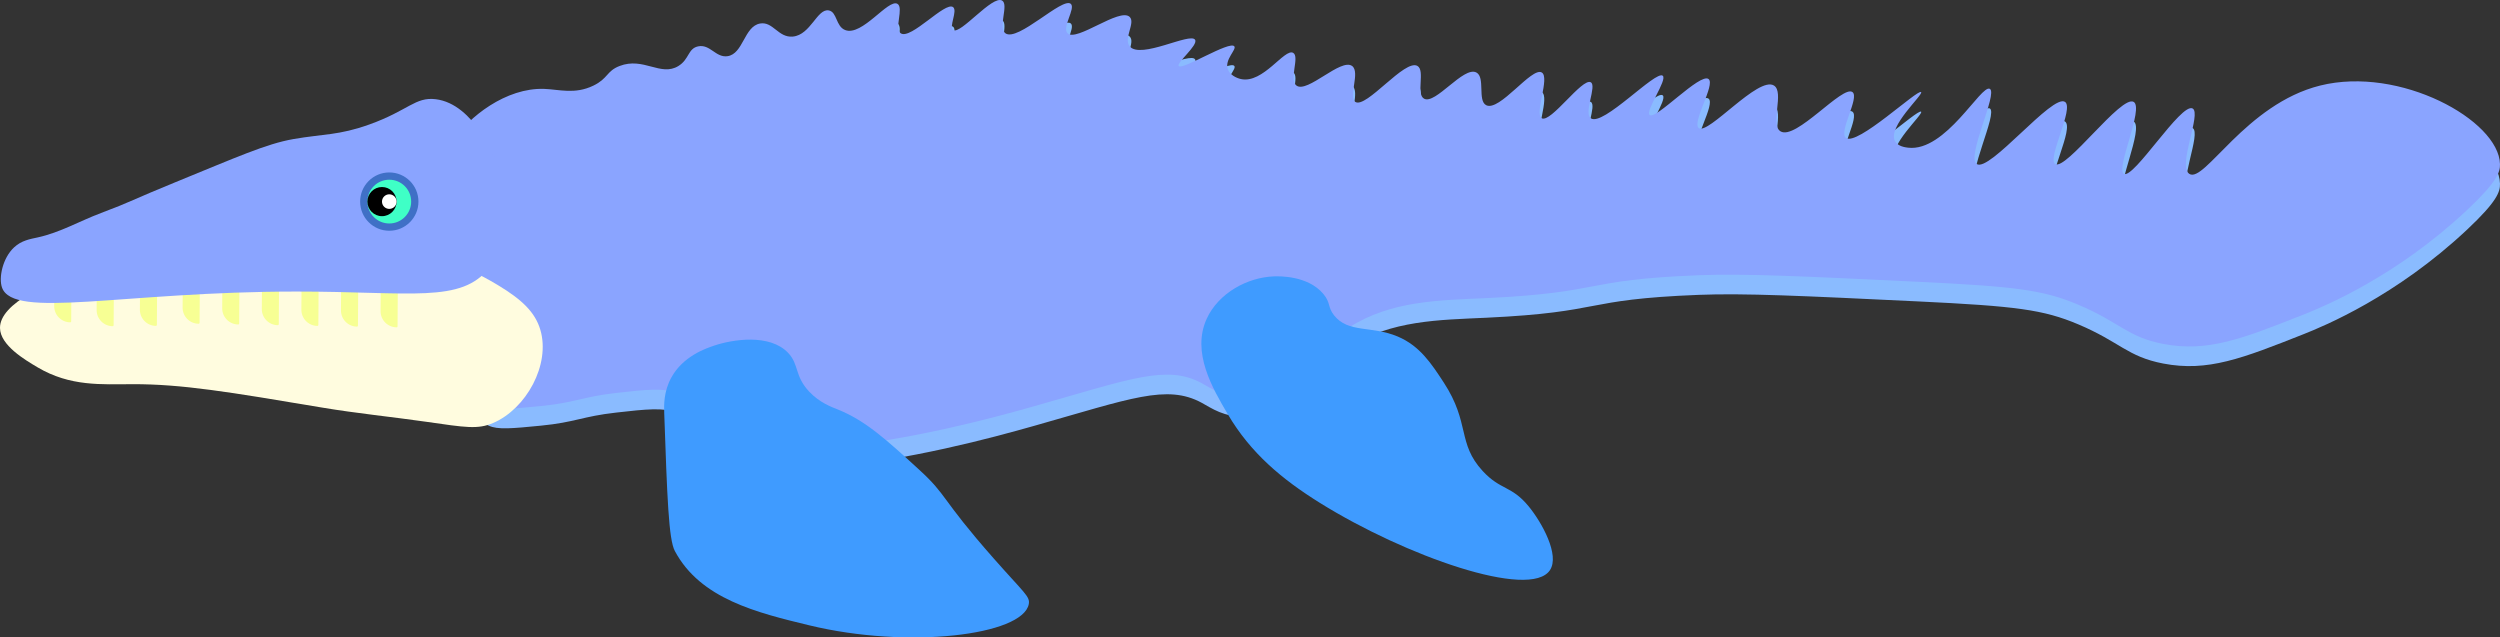 <?xml version="1.0" encoding="UTF-8"?>
<svg id="Calque_2" data-name="Calque 2" xmlns="http://www.w3.org/2000/svg" viewBox="0 0 1195.19 304.74">
  <rect x="0" y="0" width="1195.19" height="304.74" fill="#333333" stroke="none"/>
  <defs>
    <style>
      .cls-1 {
        fill: #8aa4ff;
      }

      .cls-2 {
        fill: #fff;
      }

      .cls-3 {
        fill: #f7ff94;
      }

      .cls-4 {
        fill: #3f70c6;
      }

      .cls-5 {
        fill: #3f9bff;
      }

      .cls-6 {
        fill: #3fffc6;
      }

      .cls-7 {
        fill: #fffcdf;
      }

      .cls-8 {
        fill: #8abbff;
      }
    </style>
  </defs>
  <g id="Calque_1-2" data-name="Calque 1">
    <g>
      <path class="cls-8" d="m216.42,76.85c-3.88,5.9-6.17,12.81-1.56,57.85,5.81,56.77,11.44,65.34,18.76,68.79,4.3,2.03,11.21,1.35,25.02,0,16.44-1.61,19.68-4.42,35.96-6.25,14.66-1.65,21.99-2.47,29.71,0,14.56,4.66,16.08,14.49,29.71,21.89,11.3,6.13,22.78,6.17,39.09,4.69,41.73-3.8,80.91-14.46,101.63-20.33,45.71-12.94,63.11-19.95,79.74-10.94,4.47,2.42,11.27,7.29,20.33,6.25,8.94-1.02,13.38-7.03,26.58-17.2,0,0,4.81-3.71,23.45-15.63,20.19-12.92,43.2-13.01,65.67-14.07,57.42-2.72,44.72-8.69,101.63-10.94,21.65-.86,49.35.47,104.75,3.13,46.96,2.25,59.98,3.93,76.61,10.94,20.03,8.45,23.5,15.45,40.65,18.76,21.27,4.11,37.83-2.44,67.23-14.07,9.58-3.79,44.15-18.04,78.17-50.03,14.25-13.4,15.74-18,15.63-21.89-.55-20.96-47.9-47.03-85.99-37.52-35.64,8.89-55.36,46.96-62.54,42.21-5.76-3.81,6-29,1.56-31.27-5.52-2.82-28.11,33.8-32.83,31.27-4.1-2.2,9.7-31.39,4.69-34.4-5.92-3.55-32.36,33-37.52,29.71-4.03-2.57,9.17-26.63,4.69-29.71-5.96-4.09-36.11,33.82-42.21,29.71-5.1-3.43,10.21-33.78,6.25-35.96-4.12-2.27-21.11,30.29-39.09,28.14-1.18-.14-4.89-.58-6.25-3.13-3.71-6.91,13.68-22.21,12.51-23.45-1.54-1.64-30.75,26.05-35.96,21.89-3.62-2.89,6.65-19.27,3.13-21.89-4.73-3.53-27.1,23.26-34.4,18.76-5.12-3.15,1.96-18.72-3.13-21.89-7.49-4.68-31.47,23.76-35.96,20.33-3.41-2.61,8.1-20.87,4.69-23.45-4.08-3.09-25.2,19.68-28.14,17.2-2.26-1.91,8.56-16.78,6.25-18.76-3.28-2.83-28.69,24.49-34.4,20.33-3.54-2.59,2.99-15.48,0-17.2-4.05-2.33-19.12,19.58-23.45,17.2-3.67-2.02,4.04-19.51,0-21.89-4.78-2.82-20.23,18.94-26.58,15.63-4.22-2.2-.32-13.36-4.69-15.63-6.11-3.19-19.6,15.58-25.02,12.51-3.91-2.22.67-13.4-3.13-15.63-6.03-3.55-24.45,20.5-29.71,17.2-3.51-2.2,2.51-14.28-1.56-17.2-5.38-3.86-21.4,13.22-26.58,9.38-3.72-2.76,1.65-13.78-1.56-15.63-4.12-2.37-14.35,14.87-25.02,12.51-2.29-.51-5.32-2.08-6.25-4.69-1.64-4.6,4.29-9.41,3.13-10.94-2.18-2.89-24.95,11.6-26.58,9.38-1.15-1.57,9.36-9.89,7.82-12.51-2.21-3.74-26.04,9.44-31.27,3.13-3.1-3.75,2.89-11.28,0-14.07-4.8-4.62-25.45,12.11-29.71,7.82-2.78-2.8,3.97-11.97,1.56-14.07-3.95-3.45-25.42,18.37-31.27,14.07-3.68-2.71,1.74-13.67-1.56-15.63-4.67-2.79-19.96,16.5-23.45,14.07-2.1-1.46,2.26-9.23,0-10.94-3.79-2.87-20.17,15.74-25.02,12.51-3.24-2.16,1.53-12.2-1.56-14.07-4.38-2.65-16.88,15.68-25.02,12.51-4.51-1.76-3.8-8.62-7.82-9.38-5.55-1.04-8.64,11.71-17.2,12.51-6.95.65-9.47-7.33-15.63-6.25-7.7,1.34-8,14.56-15.63,15.63-5.62.79-8.32-5.96-14.07-4.69-4.87,1.07-4.15,6.18-9.38,9.38-8.5,5.2-16.65-4.47-28.14,0-6.29,2.44-5.41,5.95-12.51,9.38-8.86,4.29-16.36,1.81-23.45,1.56-18.31-.68-36.21,13.45-43.8,24.97Z"/>
      <path class="cls-1" d="m216.42,67.47c-3.88,5.9-6.17,12.81-1.56,57.85,5.81,56.77,11.44,65.34,18.76,68.79,4.3,2.03,11.21,1.35,25.02,0,16.44-1.61,19.68-4.42,35.96-6.25,14.66-1.65,21.99-2.47,29.71,0,14.56,4.66,16.08,14.49,29.71,21.89,11.3,6.13,22.78,6.17,39.09,4.69,41.73-3.8,80.91-14.46,101.63-20.33,45.71-12.94,63.11-19.95,79.74-10.94,4.47,2.42,11.27,7.29,20.33,6.25,8.94-1.02,13.38-7.03,26.58-17.2,0,0,4.81-3.71,23.45-15.63,20.19-12.92,43.2-13.01,65.67-14.07,57.42-2.72,44.72-8.69,101.63-10.94,21.65-.86,49.35.47,104.75,3.13,46.96,2.25,59.98,3.93,76.61,10.94,20.03,8.45,23.5,15.45,40.65,18.76,21.27,4.11,37.83-2.44,67.23-14.07,9.58-3.79,44.15-18.04,78.17-50.03,14.25-13.4,15.74-18,15.63-21.89-.55-20.96-47.9-47.03-85.99-37.52-35.64,8.89-55.36,46.96-62.54,42.21-5.76-3.81,6-29,1.56-31.27-5.52-2.82-28.11,33.8-32.83,31.27-4.1-2.2,9.7-31.39,4.69-34.4-5.92-3.55-32.36,33-37.52,29.71-4.03-2.57,9.17-26.63,4.69-29.71-5.96-4.09-36.11,33.82-42.21,29.71-5.1-3.43,10.21-33.78,6.25-35.96-4.12-2.27-21.11,30.29-39.09,28.14-1.18-.14-4.89-.58-6.25-3.13-3.71-6.91,13.68-22.21,12.51-23.45-1.54-1.64-30.75,26.05-35.96,21.89-3.62-2.89,6.65-19.27,3.13-21.89-4.73-3.53-27.1,23.26-34.4,18.76-5.12-3.15,1.96-18.72-3.13-21.89-7.49-4.68-31.47,23.76-35.96,20.33-3.41-2.61,8.1-20.87,4.69-23.45-4.08-3.09-25.2,19.68-28.14,17.2-2.26-1.91,8.56-16.78,6.25-18.76-3.28-2.83-28.69,24.49-34.4,20.33-3.54-2.59,2.99-15.48,0-17.2-4.05-2.33-19.12,19.58-23.45,17.2-3.67-2.02,4.04-19.51,0-21.89-4.78-2.82-20.23,18.94-26.58,15.63-4.22-2.2-.32-13.36-4.69-15.63-6.11-3.19-19.6,15.58-25.02,12.51-3.91-2.22.67-13.4-3.13-15.63-6.03-3.55-24.45,20.5-29.71,17.2-3.51-2.2,2.51-14.28-1.56-17.2-5.38-3.86-21.4,13.22-26.58,9.38-3.72-2.76,1.65-13.78-1.56-15.63-4.12-2.37-14.35,14.87-25.02,12.51-2.29-.51-5.32-2.08-6.25-4.69-1.64-4.6,4.29-9.41,3.13-10.94-2.18-2.89-24.95,11.6-26.58,9.38-1.15-1.57,9.36-9.89,7.82-12.51-2.21-3.74-26.04,9.44-31.27,3.13-3.1-3.75,2.89-11.28,0-14.07-4.8-4.62-25.45,12.11-29.71,7.82-2.78-2.8,3.97-11.97,1.56-14.07-3.95-3.45-25.42,18.37-31.27,14.07-3.68-2.71,1.74-13.67-1.56-15.63-4.67-2.79-19.96,16.5-23.45,14.07-2.1-1.46,2.26-9.23,0-10.94-3.79-2.87-20.17,15.74-25.02,12.51-3.24-2.16,1.53-12.2-1.56-14.07-4.38-2.65-16.88,15.68-25.02,12.51-4.51-1.76-3.8-8.62-7.82-9.38-5.55-1.04-8.64,11.71-17.2,12.51-6.95.65-9.47-7.33-15.63-6.25-7.7,1.34-8,14.56-15.63,15.63-5.62.79-8.32-5.96-14.07-4.69-4.87,1.07-4.15,6.18-9.38,9.38-8.5,5.2-16.65-4.47-28.14,0-6.29,2.44-5.41,5.95-12.51,9.38-8.86,4.29-16.36,1.81-23.45,1.56-18.31-.68-36.21,13.45-43.8,24.97Z"/>
    </g>
    <path id="n-d" class="cls-5" d="m386.91,187.28c-7.15-7.55-4.79-12.99-10.15-18.61-8.83-9.26-26.63-6.42-35.53-3.38-3.92,1.34-14.7,5.01-20.3,15.23-3.66,6.68-3.51,13.25-3.38,16.92,1.41,40.29,2.11,60.43,5.08,65.99,12.23,22.93,39.29,29.48,64.3,35.53,47.24,11.43,102.01,4.79,104.91-10.15.71-3.66-2.19-5.28-16.92-22-25.53-28.97-21.68-29.63-35.53-42.3-15.87-14.51-25.58-23.4-38.92-28.77-3.02-1.21-8.56-3.19-13.56-8.46Z"/>
    <path id="n-g" class="cls-5" d="m632.72,140.59c-7.51-9.04-21.62-8.53-23.69-8.46-12.65.45-26.56,8-32.15,20.3-7.3,16.07,2.78,33.17,10.15,45.69,10.86,18.43,25.72,30.92,43.99,42.3,40.87,25.45,100.57,46.41,109.98,32.15,4.77-7.23-3.85-22.77-10.15-30.46-8.3-10.12-13.41-7.62-22-16.92-12.28-13.3-5.9-22.83-18.61-42.3-5.92-9.06-11.44-17.52-22-22-12.46-5.28-23.68-1.53-30.46-10.15-3.15-4.03-1.55-5.92-5.06-10.15Z"/>
    <path id="machoire-inf" class="cls-7" d="m237.99,136.28c11.35,6.84,17.81,12.86,20.33,21.38,4.93,16.66-6.73,37.77-22.56,44.56-7.33,3.14-13.07,2.15-32.02-.58-16.55-2.38-33.21-4.01-49.69-6.78-44.76-7.51-67.14-11.26-90.76-11.19-14.78.04-29.69,1.18-45.26-8.02C11.89,172.02.11,165.07,0,156.81c-.28-22.83,88.77-46.08,161.41-43.66,4.18.14,41.16,1.78,76.58,23.13Z"/>
    <g id="machoire-sup">
      <path class="cls-3" d="m54.48,130.56l-8.16-.05-.12,17.68c-.03,4.26,3.4,7.73,7.66,7.76h0c.25,0,.45-.2.46-.45l.16-24.94Z"/>
      <path class="cls-3" d="m75.16,130.41l-8.16-.05-.12,17.68c-.03,4.26,3.4,7.73,7.66,7.76h0c.25,0,.45-.2.46-.45l.16-24.94Z"/>
      <path class="cls-3" d="m95.58,129.39l-8.16-.05-.12,17.68c-.03,4.26,3.4,7.73,7.66,7.76h0c.25,0,.45-.2.46-.45l.16-24.94Z"/>
      <path class="cls-3" d="m114.51,129.73l-8.16-.05-.12,17.68c-.03,4.26,3.4,7.73,7.66,7.76h0c.25,0,.45-.2.46-.45l.16-24.94Z"/>
      <path class="cls-3" d="m133.44,130.07l-8.16-.05-.12,17.68c-.03,4.26,3.4,7.73,7.66,7.76h0c.25,0,.45-.2.46-.45l.16-24.94Z"/>
      <path class="cls-3" d="m152.36,130.42l-8.16-.05-.12,17.68c-.03,4.26,3.4,7.73,7.66,7.76h0c.25,0,.45-.2.46-.45l.16-24.94Z"/>
      <path class="cls-3" d="m171.29,130.76l-8.16-.05-.12,17.68c-.03,4.26,3.4,7.73,7.66,7.76h0c.25,0,.45-.2.46-.45l.16-24.94Z"/>
      <path class="cls-3" d="m190.22,131.1l-8.16-.05-.12,17.68c-.03,4.26,3.4,7.73,7.66,7.76h0c.25,0,.45-.2.46-.45l.16-24.94Z"/>
      <path class="cls-3" d="m34.2,128.71l-8.16-.05-.12,17.68c-.03,4.26,3.4,7.73,7.66,7.76h0c.25,0,.45-.2.46-.45l.16-24.94Z"/>
      <path class="cls-1" d="m237.85,78.97c-.96-2.66-10.95-29.26-29.55-31.54-9.78-1.2-13.1,5.4-31.67,12.06-14.71,5.28-22,4.5-36.28,6.98-13.1,2.28-27.44,8.79-56.36,20.58-20.88,8.52-21.2,9.36-35.68,14.78-10.1,3.79-19.65,9.36-30.19,11.65-3.77.82-7.85,1.47-11.4,4.79-5.5,5.14-7.39,14.51-5.78,19.15,5.34,15.46,57.68,1.97,140.74,1.96,54.9-.01,79.02,5.89,92.35-11.55,10.63-13.91,8.74-35.29,3.82-48.86Z"/>
    </g>
    <g>
      <circle class="cls-4" cx="186.11" cy="96.38" r="13.94"/>
      <circle class="cls-6" cx="186.11" cy="96.38" r="10.46"/>
      <circle cx="182.62" cy="96.38" r="6.97"/>
      <circle class="cls-2" cx="186.11" cy="96.38" r="3.49"/>
    </g>
  </g>
</svg>